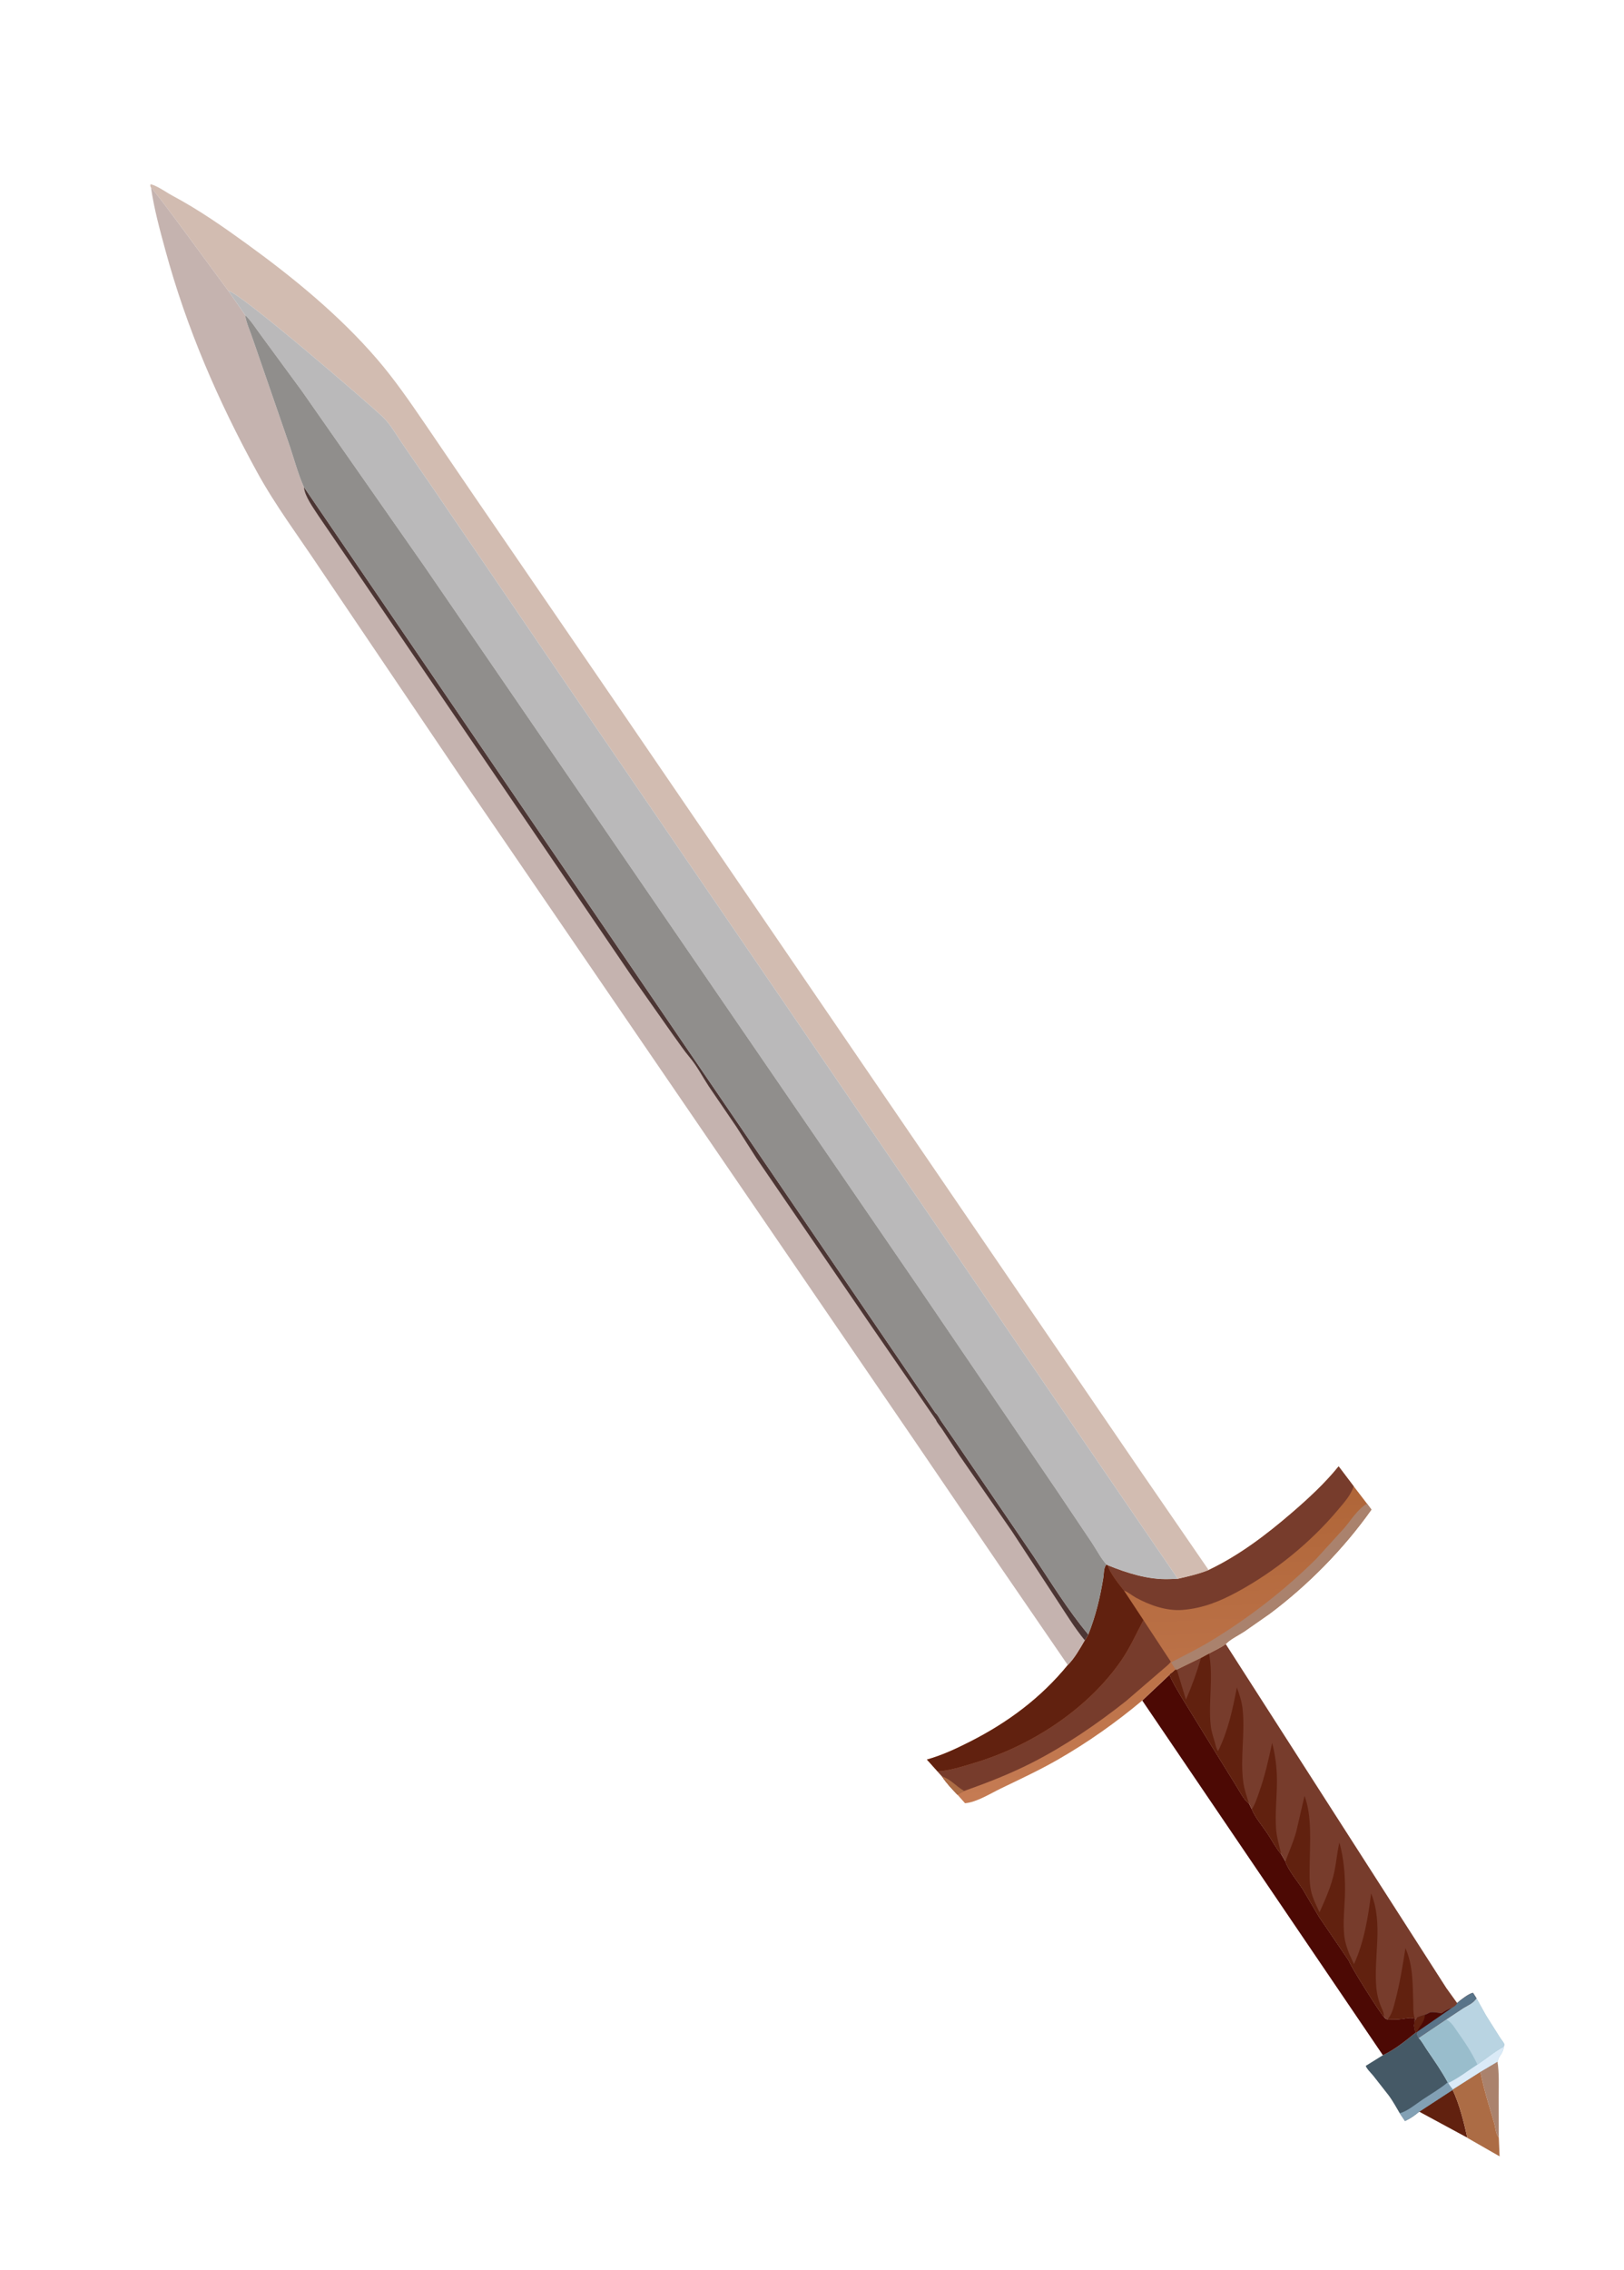 <?xml version="1.0" encoding="UTF-8" standalone="no"?>
<svg
   width="63mm"
   height="88mm"
   version="1.1"
   id="svg30"
   sodipodi:docname="item-swordlong.svg"
   inkscape:version="1.3.2 (091e20e, 2023-11-25, custom)"
   xmlns:inkscape="http://www.inkscape.org/namespaces/inkscape"
   xmlns:sodipodi="http://sodipodi.sourceforge.net/DTD/sodipodi-0.dtd"
   xmlns="http://www.w3.org/2000/svg"
   xmlns:svg="http://www.w3.org/2000/svg">
  <sodipodi:namedview
     id="namedview30"
     pagecolor="#ffffff"
     bordercolor="#000000"
     borderopacity="0.25"
     inkscape:showpageshadow="2"
     inkscape:pageopacity="0.0"
     inkscape:pagecheckerboard="0"
     inkscape:deskcolor="#d1d1d1"
     inkscape:document-units="mm"
     inkscape:zoom="1.3073248"
     inkscape:cx="-102.11693"
     inkscape:cy="128.12424"
     inkscape:window-width="1904"
     inkscape:window-height="1001"
     inkscape:window-x="156"
     inkscape:window-y="0"
     inkscape:window-maximized="0"
     inkscape:current-layer="svg30" />
  <path
     fill="#aa826d"
     d="m 219.56,302.063 c 0.262,1.638 0.182,3.478 0.174,5.14 l 0.019,5.978 c -0.491,-0.565 -0.468,-1.393 -0.678,-2.108 -0.735,-2.501 -1.527,-4.959 -2.02,-7.524 z"
     id="path2"
     style="stroke-width:0.272" />
  <path
     fill="#61210f"
     d="m 212.99,306.196 c 0.988,2.104 1.65,4.742 2.152,7.014 l -7.055,-3.814 z"
     id="path3"
     style="stroke-width:0.272" />
  <path
     fill="#ac6c45"
     d="m 219.753,313.181 0.115,2.76 -4.722,-2.705 -0.004,-0.026 c -0.502,-2.273 -1.164,-4.91 -2.152,-7.014 l 0.021,-0.074 4.045,-2.572 c 0.493,2.565 1.286,5.023 2.02,7.524 0.21,0.715 0.188,1.543 0.678,2.108 z"
     id="path4"
     style="stroke-width:0.272" />
  <path
     fill="#455966"
     d="m 213.01,306.121 -0.021,0.074 -4.903,3.2 c -0.678,0.561 -1.281,0.998 -2.083,1.368 L 205.232,309.63 c -0.501,-0.863 -0.998,-1.748 -1.579,-2.56 l -2.307,-2.943 c -0.329,-0.402 -0.931,-0.961 -1.103,-1.441 l 2.516,-1.567 c 1.699,-0.776 3.425,-2.18 4.87,-3.357 l 0.1,0.003 c 0.004,0.353 0.119,0.522 0.276,0.828 0.443,0.434 0.853,1.209 1.21,1.732 1.056,1.548 2.161,3.121 3.049,4.771 l 0.08,0.096 c 0.194,0.337 0.423,0.626 0.666,0.928 z"
     id="path5"
     style="stroke-width:0.272" />
  <path
     fill="#82a0b4"
     d="m 213.01,306.121 -0.021,0.074 -4.903,3.2 c -0.678,0.561 -1.281,0.998 -2.083,1.368 L 205.232,309.63 c 1.173,-0.333 2.339,-1.332 3.346,-2.007 1.221,-0.818 2.559,-1.583 3.685,-2.526 l 0.08,0.096 c 0.194,0.337 0.423,0.626 0.666,0.928 z"
     id="path6"
     style="stroke-width:0.272" />
  <path
     fill="#99bdcc"
     d="m 216.476,292.771 1.406,2.528 2.09,3.309 c 0.114,0.176 0.552,0.711 0.582,0.895 0.02,0.118 -0.037,0.236 -0.055,0.353 -0.094,0.594 -0.235,0.887 -0.583,1.373 -0.17,0.237 -0.231,0.431 -0.316,0.706 l -0.04,0.128 -2.505,1.486 -4.045,2.572 c -0.243,-0.302 -0.472,-0.591 -0.666,-0.928 l -0.08,-0.096 c -0.888,-1.65 -1.993,-3.223 -3.049,-4.771 -0.357,-0.523 -0.768,-1.298 -1.21,-1.732 l 4.025,-2.708 2.52,-1.67 c 0.69,-0.416 1.491,-0.736 1.926,-1.445 z"
     id="path7"
     style="stroke-width:0.272" />
  <path
     fill="#daeaf7"
     d="m 220.499,299.856 c -0.094,0.594 -0.235,0.887 -0.583,1.373 -0.17,0.237 -0.231,0.431 -0.316,0.706 l -0.04,0.128 -2.505,1.486 -4.045,2.572 c -0.243,-0.302 -0.472,-0.591 -0.666,-0.928 1.478,-0.682 2.899,-1.817 4.275,-2.698 1.315,-0.878 2.477,-1.883 3.881,-2.639 z"
     id="path8"
     style="stroke-width:0.272" />
  <path
     fill="#b9d4e2"
     d="m 216.476,292.771 1.406,2.528 2.09,3.309 c 0.114,0.176 0.552,0.711 0.582,0.895 0.02,0.118 -0.037,0.236 -0.055,0.353 -1.404,0.756 -2.566,1.761 -3.881,2.639 -0.807,-1.724 -1.775,-3.197 -2.878,-4.744 -0.477,-0.67 -0.939,-1.52 -1.711,-1.865 l 2.52,-1.67 c 0.69,-0.416 1.491,-0.736 1.926,-1.445 z"
     id="path9"
     style="stroke-width:0.272" />
  <path
     fill="#4c0904"
     d="m 207.628,297.763 c -1.445,1.177 -3.171,2.581 -4.87,3.357 l -35.282,-51.966 3.999,-3.772 c 0.432,1.091 1.113,2.154 1.698,3.17 l 4.337,7.046 3.709,5.989 c 0.558,0.884 1.091,2.04 1.917,2.682 l 0.4,0.797 c 0.475,1.195 1.582,2.493 2.297,3.567 0.655,0.983 1.231,2.123 1.999,3.014 l 0.635,1.081 c 0.438,1.328 1.79,2.895 2.561,4.103 l 2.371,4.026 4.387,6.443 c 0.196,0.733 4.487,7.541 5.134,8.219 0.179,0.236 0.237,0.252 0.5,0.363 0.694,-7.5e-4 1.365,0.018 2.057,-0.059 0.712,-0.079 1.276,-0.307 1.972,-0.055 l -0.011,0.186 -0.031,0.116 c -0.099,0.621 -0.155,1.18 0.22,1.692 z"
     id="path10"
     style="stroke-width:0.272" />
  <path
     fill="#773c2c"
     d="m 216.476,292.771 c -0.435,0.709 -1.236,1.029 -1.926,1.445 l -2.52,1.67 -4.025,2.708 c -0.157,-0.305 -0.272,-0.474 -0.276,-0.828 l -0.1,-0.003 c -0.375,-0.512 -0.319,-1.071 -0.22,-1.692 l 0.031,-0.116 0.011,-0.186 c -0.696,-0.252 -1.26,-0.024 -1.972,0.055 -0.693,0.077 -1.364,0.059 -2.057,0.059 -0.263,-0.111 -0.32,-0.127 -0.5,-0.363 -0.647,-0.678 -4.938,-7.486 -5.134,-8.219 l -4.387,-6.443 -2.371,-4.026 c -0.772,-1.208 -2.123,-2.776 -2.561,-4.103 l -0.635,-1.081 c -0.767,-0.891 -1.344,-2.031 -1.999,-3.014 -0.715,-1.074 -1.822,-2.372 -2.297,-3.567 l -0.4,-0.797 c -0.826,-0.642 -1.359,-1.797 -1.917,-2.682 l -3.709,-5.989 -4.337,-7.046 c -0.585,-1.016 -1.266,-2.079 -1.698,-3.17 l 0.011,-0.08 c 0.313,-0.185 0.584,-0.462 0.859,-0.7 l 0.198,0.03 3.561,-1.739 1.163,-0.635 c 0.821,-0.452 1.69,-0.826 2.45,-1.377 l 32.344,50.397 1.586,2.205 0.034,-0.047 c 0.431,-0.395 1.752,-1.401 2.292,-1.453 z"
     id="path11"
     style="stroke-width:0.272" />
  <path
     fill="#597489"
     d="m 216.476,292.771 c -0.435,0.709 -1.236,1.029 -1.926,1.445 l -2.52,1.67 -4.025,2.708 c -0.157,-0.305 -0.272,-0.474 -0.276,-0.828 l -0.1,-0.003 c -0.375,-0.512 -0.319,-1.071 -0.22,-1.692 l 0.031,-0.116 0.158,0.059 0.198,-0.414 c 0.361,-0.175 0.757,-0.278 1.139,-0.399 0.269,-0.093 0.497,-0.216 0.747,-0.349 0.548,-0.079 1.115,0.051 1.658,0.132 0.454,-0.304 0.868,-0.559 1.386,-0.742 l 0.126,-0.042 c 0.331,-0.203 0.636,-0.343 0.797,-0.717 l 0.034,-0.047 c 0.431,-0.395 1.752,-1.401 2.292,-1.453 z"
     id="path12"
     style="stroke-width:0.272" />
  <path
     fill="#4c0904"
     d="m 212.85,294.199 -5.054,3.484 -0.068,0.083 -0.1,-0.003 c -0.375,-0.512 -0.319,-1.071 -0.22,-1.692 l 0.031,-0.116 0.158,0.059 0.197,-0.414 c 0.361,-0.175 0.757,-0.278 1.139,-0.399 0.269,-0.093 0.497,-0.216 0.747,-0.349 0.548,-0.079 1.115,0.051 1.658,0.132 0.454,-0.304 0.868,-0.559 1.386,-0.742 z"
     id="path13"
     style="stroke-width:0.272" />
  <path
     fill="#61210f"
     d="m 208.933,295.201 c -0.121,1.206 -0.719,1.46 -1.137,2.482 l -0.068,0.083 -0.1,-0.003 c -0.375,-0.512 -0.319,-1.071 -0.22,-1.692 l 0.031,-0.116 0.158,0.059 0.197,-0.414 c 0.361,-0.175 0.757,-0.278 1.139,-0.399 z"
     id="path14"
     style="stroke-width:0.272" />
  <path
     fill="#61210f"
     d="m 203.421,295.883 c 0.684,-0.696 0.933,-1.918 1.175,-2.838 0.659,-2.507 1.062,-5.052 1.471,-7.607 1.118,2.517 1.049,5.173 1.14,7.874 0.024,0.705 -0.036,1.534 0.162,2.205 l 0.081,0.251 c -0.696,-0.252 -1.26,-0.024 -1.972,0.055 -0.693,0.077 -1.364,0.059 -2.057,0.059 z"
     id="path15"
     style="stroke-width:0.272" />
  <path
     fill="#61210f"
     d="m 183.537,265.067 c 0.479,-0.669 0.766,-1.611 1.044,-2.386 0.859,-2.389 1.41,-4.847 1.94,-7.325 0.485,1.853 0.711,3.759 0.705,5.673 -0.007,2.303 -0.286,4.594 -0.131,6.897 0.086,1.281 0.477,2.473 0.738,3.722 -0.767,-0.891 -1.344,-2.031 -1.999,-3.014 -0.715,-1.074 -1.822,-2.372 -2.297,-3.567 z"
     id="path16"
     style="stroke-width:0.272" />
  <path
     fill="#61210f"
     d="m 177.267,242.257 c 0.677,3.518 -0.136,7.107 0.256,10.628 0.088,0.79 0.358,1.591 0.583,2.351 0.116,0.393 0.226,1.027 0.492,1.33 1.49,-3.057 2.11,-6.02 2.755,-9.334 0.351,1.02 0.696,1.98 0.823,3.059 0.421,3.591 -0.378,7.293 0.119,10.864 0.147,1.056 0.526,2.098 0.841,3.115 -0.826,-0.642 -1.359,-1.797 -1.917,-2.682 l -3.709,-5.989 -4.337,-7.046 c -0.585,-1.016 -1.266,-2.079 -1.698,-3.17 l 0.011,-0.08 c 0.313,-0.185 0.584,-0.462 0.859,-0.7 l 0.198,0.03 3.561,-1.739 z"
     id="path17"
     style="stroke-width:0.272" />
  <path
     fill="#773c2c"
     d="m 176.104,242.892 c -0.632,2.138 -1.33,4.101 -2.222,6.14 l -1.339,-4.4 z"
     id="path18"
     style="stroke-width:0.272" />
  <path
     fill="#61210f"
     d="m 197.825,286.28 0.697,1.497 c 1.47,-3.195 2.078,-6.908 2.51,-10.369 1.828,4.504 0.325,9.28 0.778,13.936 0.079,0.81 0.263,1.561 0.539,2.326 0.244,0.678 0.565,1.101 0.571,1.851 -0.647,-0.678 -4.938,-7.486 -5.134,-8.219 l -4.387,-6.443 -2.371,-4.026 c -0.772,-1.208 -2.123,-2.776 -2.561,-4.103 0.537,-1.46 1.167,-2.852 1.586,-4.359 l 1.216,-5.247 c 1.111,2.961 0.793,6.834 0.76,9.953 -0.014,1.3 -0.085,2.626 0.18,3.908 0.224,1.086 0.79,2.196 1.262,3.198 0.916,-2.042 1.764,-3.909 2.209,-6.127 0.274,-1.365 0.375,-2.739 0.703,-4.099 0.628,2.267 0.839,4.637 0.826,6.987 -0.013,2.247 -0.379,4.657 -0.086,6.882 0.113,0.857 0.403,1.649 0.701,2.455 z"
     id="path19"
     style="stroke-width:0.272" />
  <defs
     id="defs20">
    <linearGradient
       id="gradient_0"
       gradientUnits="userSpaceOnUse"
       x1="655.571"
       y1="304.571"
       x2="812.693"
       y2="268.404"
       gradientTransform="matrix(-0.05,0.267,-0.267,-0.05,283.428,58.889)">
      <stop
         offset="0"
         stop-color="#AF6538"
         id="stop19" />
      <stop
         offset="1"
         stop-color="#C57B53"
         id="stop20" />
    </linearGradient>
  </defs>
  <path
     fill="url(#gradient_0)"
     d="m 200.428,220.309 0.651,0.872 c -4.053,5.735 -9.312,11.077 -14.935,15.279 l -3.74,2.607 c -0.819,0.53 -2.038,1.118 -2.687,1.813 -0.761,0.551 -1.629,0.925 -2.45,1.377 l -1.163,0.635 -3.561,1.739 -0.198,-0.03 c -0.275,0.238 -0.546,0.515 -0.859,0.7 l -0.011,0.08 -3.999,3.772 c -3.866,3.235 -7.996,6.149 -12.368,8.657 -2.709,1.554 -5.537,2.868 -8.347,4.223 -1.501,0.725 -3.591,2.04 -5.264,2.169 l -1.136,-1.27 c -0.798,-0.832 -1.613,-1.688 -2.245,-2.657 l -0.662,-0.738 -1.55,-1.731 c 2.222,-0.627 4.291,-1.594 6.347,-2.636 5.519,-2.798 10.383,-6.408 14.305,-11.214 1.002,-0.994 1.785,-2.408 2.497,-3.623 l 0.515,-0.846 c 1.082,-2.725 1.745,-5.448 2.204,-8.34 0.091,-0.58 0.04,-1.532 0.469,-1.909 l 0.187,0.102 c 2.842,1.147 5.925,2.138 9.031,2.027 l 1.237,-0.048 c 1.589,-0.366 2.973,-0.676 4.513,-1.283 4.455,-2.114 8.466,-5.164 12.19,-8.37 2.417,-2.08 4.867,-4.336 6.869,-6.819 l 2.2,2.907 z"
     id="path20"
     style="fill:url(#gradient_0);stroke-width:0.272" />
  <path
     fill="#aa826d"
     d="m 200.428,220.309 0.651,0.872 c -4.053,5.735 -9.312,11.077 -14.935,15.279 l -3.74,2.607 c -0.819,0.53 -2.038,1.118 -2.687,1.813 -0.761,0.551 -1.629,0.925 -2.45,1.377 l -1.163,0.635 -3.561,1.739 -0.198,-0.03 -0.645,-1.036 c 1.91,-1.002 3.862,-1.947 5.71,-3.062 5.586,-3.369 10.957,-7.519 15.585,-12.117 l 4.09,-4.49 c 1.055,-1.233 1.928,-2.737 3.343,-3.589 z"
     id="path21"
     style="stroke-width:0.272" />
  <path
     fill="#773c2c"
     d="m 167.653,237.376 4.009,6.092 c -0.267,0.409 -0.749,0.75 -1.116,1.077 l -5.441,4.682 c -4.28,3.385 -8.937,6.569 -13.805,9.047 -3.232,1.645 -6.525,2.922 -9.934,4.132 l -1.005,0.529 c -0.798,-0.832 -1.613,-1.688 -2.245,-2.657 l -0.662,-0.738 c 1.696,-0.069 3.836,-0.766 5.47,-1.258 8.258,-2.482 16.498,-7.809 21.448,-14.951 1.306,-1.884 2.201,-3.947 3.28,-5.954 z"
     id="path22"
     style="stroke-width:0.272" />
  <path
     fill="#ac6c45"
     d="m 141.367,262.405 -1.005,0.529 c -0.798,-0.832 -1.613,-1.688 -2.245,-2.657 1.271,0.402 2.109,1.489 3.25,2.128 z"
     id="path23"
     style="stroke-width:0.272" />
  <path
     fill="#773c2c"
     d="m 198.469,217.755 c -0.383,1.289 -1.424,2.424 -2.276,3.439 -4.049,4.825 -9.196,8.996 -14.724,12.014 -2.592,1.415 -5.106,2.433 -8.074,2.672 -2.333,0.188 -4.826,-0.684 -6.844,-1.796 -0.581,-0.32 -1.15,-0.813 -1.761,-1.049 -0.715,-0.907 -2.107,-2.599 -2.36,-3.694 2.842,1.147 5.925,2.138 9.031,2.027 l 1.237,-0.048 c 1.589,-0.366 2.973,-0.676 4.513,-1.283 4.455,-2.114 8.466,-5.164 12.19,-8.37 2.417,-2.08 4.867,-4.336 6.869,-6.819 z"
     id="path24"
     style="stroke-width:0.272" />
  <path
     fill="#61210f"
     d="m 167.653,237.376 c -1.079,2.007 -1.975,4.07 -3.28,5.954 -4.95,7.142 -13.19,12.468 -21.448,14.951 -1.635,0.491 -3.774,1.189 -5.47,1.258 l -1.55,-1.731 c 2.222,-0.627 4.292,-1.594 6.347,-2.636 5.519,-2.797 10.383,-6.408 14.305,-11.214 1.002,-0.994 1.785,-2.408 2.497,-3.623 l 0.515,-0.846 c 1.082,-2.725 1.745,-5.448 2.204,-8.34 0.091,-0.58 0.04,-1.532 0.469,-1.909 l 0.187,0.102 c 0.253,1.095 1.645,2.787 2.36,3.694 z"
     id="path25"
     style="stroke-width:0.272" />
  <path
     fill="#AA826D"
     d="m 177.211,230.037 c -1.541,0.607 -2.924,0.917 -4.513,1.283 L 83.573,101.001 63.346,71.323 58.964,64.964 C 58.085,63.679 57.207,62.094 56.074,61.033 53.672,58.783 35.064,42.747 33.49,42.628 32.182,40.925 22.554,27.627 22.148,27.516 c -0.145,-0.284 -0.114,-0.248 -0.076,-0.536 1.064,0.279 2.251,1.177 3.228,1.699 3.849,2.056 7.38,4.517 10.908,7.073 6.831,4.95 13.564,10.462 19.084,16.873 2.567,2.981 4.782,6.205 7.001,9.446 l 7.083,10.395 22.116,32.256 51.61,75.507 24.188,35.394 z"
     id="path26"
     style="fill:#d2bcb1;fill-opacity:1;stroke-width:0.272" />
  <path
     fill="#773C2C"
     d="m 159.569,239.488 -0.515,0.846 c -0.712,1.215 -1.495,2.629 -2.497,3.623 L 146.578,229.427 134.116,211.126 67.935,114.418 46.908,83.295 C 43.777,78.582 40.39,74.093 37.665,69.119 31.963,58.71 27.362,48.115 24.241,36.64 c -0.807,-2.967 -1.662,-6.08 -2.094,-9.123 0.407,0.111 10.034,13.409 11.343,15.112 l 2.449,3.528 c 0.174,1.224 0.802,2.501 1.183,3.686 l 5.164,14.941 c 0.76,2.162 1.338,4.495 2.272,6.579 L 137.163,207.03 c 0.303,0.219 0.628,0.887 0.858,1.222 l 2.349,3.405 11.107,16.274 c 2.591,3.869 5.096,7.988 8.093,11.558 z"
     id="path27"
     style="fill:#c5b3af;fill-opacity:1;stroke-width:0.272" />
  <path
     fill="#4c3634"
     d="m 159.569,239.488 -0.515,0.846 c -1.541,-1.877 -2.824,-3.998 -4.163,-6.022 l -6.536,-9.975 -7.717,-11.14 -2.58,-3.917 c -0.15,-0.222 -0.782,-0.986 -0.802,-1.211 l -9.268,-13.443 -17.055,-24.895 -2.939,-4.6 -4.08,-5.979 c -0.927,-1.407 -1.717,-2.965 -2.808,-4.252 -0.838,-0.989 -1.575,-2.124 -2.351,-3.169 L 92.587,142.975 78.907,122.87 52.499,84.075 46.665,75.531 C 45.906,74.342 44.708,72.772 44.558,71.363 L 137.163,207.03 c 0.303,0.219 0.628,0.887 0.858,1.222 l 2.349,3.405 11.107,16.274 c 2.591,3.869 5.096,7.988 8.093,11.558 z"
     id="path28"
     style="stroke-width:0.272" />
  <path
     fill="#bab9ba"
     d="m 33.49,42.628 c 1.574,0.119 20.181,16.155 22.583,18.405 1.133,1.061 2.011,2.646 2.89,3.931 l 4.382,6.359 20.227,29.677 89.124,130.32 -1.237,0.048 c -3.106,0.111 -6.188,-0.88 -9.031,-2.027 l -0.187,-0.102 c -0.834,-0.912 -1.461,-2.168 -2.151,-3.2 l -5.21,-7.754 -20.42,-29.999 L 62.274,83.051 44.279,57.314 38.358,49.253 C 37.588,48.234 36.855,47.032 35.939,46.156 Z"
     id="path29"
     style="stroke-width:0.272" />
  <path
     fill="#908e8c"
     d="m 35.939,46.156 c 0.916,0.875 1.649,2.078 2.419,3.097 l 5.921,8.062 17.995,25.736 72.187,105.236 20.42,29.999 5.21,7.754 c 0.69,1.032 1.317,2.289 2.151,3.2 -0.429,0.377 -0.378,1.329 -0.469,1.909 -0.459,2.892 -1.122,5.615 -2.204,8.34 -2.997,-3.57 -5.502,-7.69 -8.093,-11.559 l -11.107,-16.274 -2.349,-3.405 c -0.229,-0.335 -0.554,-1.003 -0.858,-1.222 L 44.558,71.363 c -0.934,-2.084 -1.511,-4.417 -2.272,-6.579 L 37.122,49.842 c -0.38,-1.185 -1.008,-2.462 -1.183,-3.686 z"
     id="path30"
     style="stroke-width:0.272" />
</svg>
